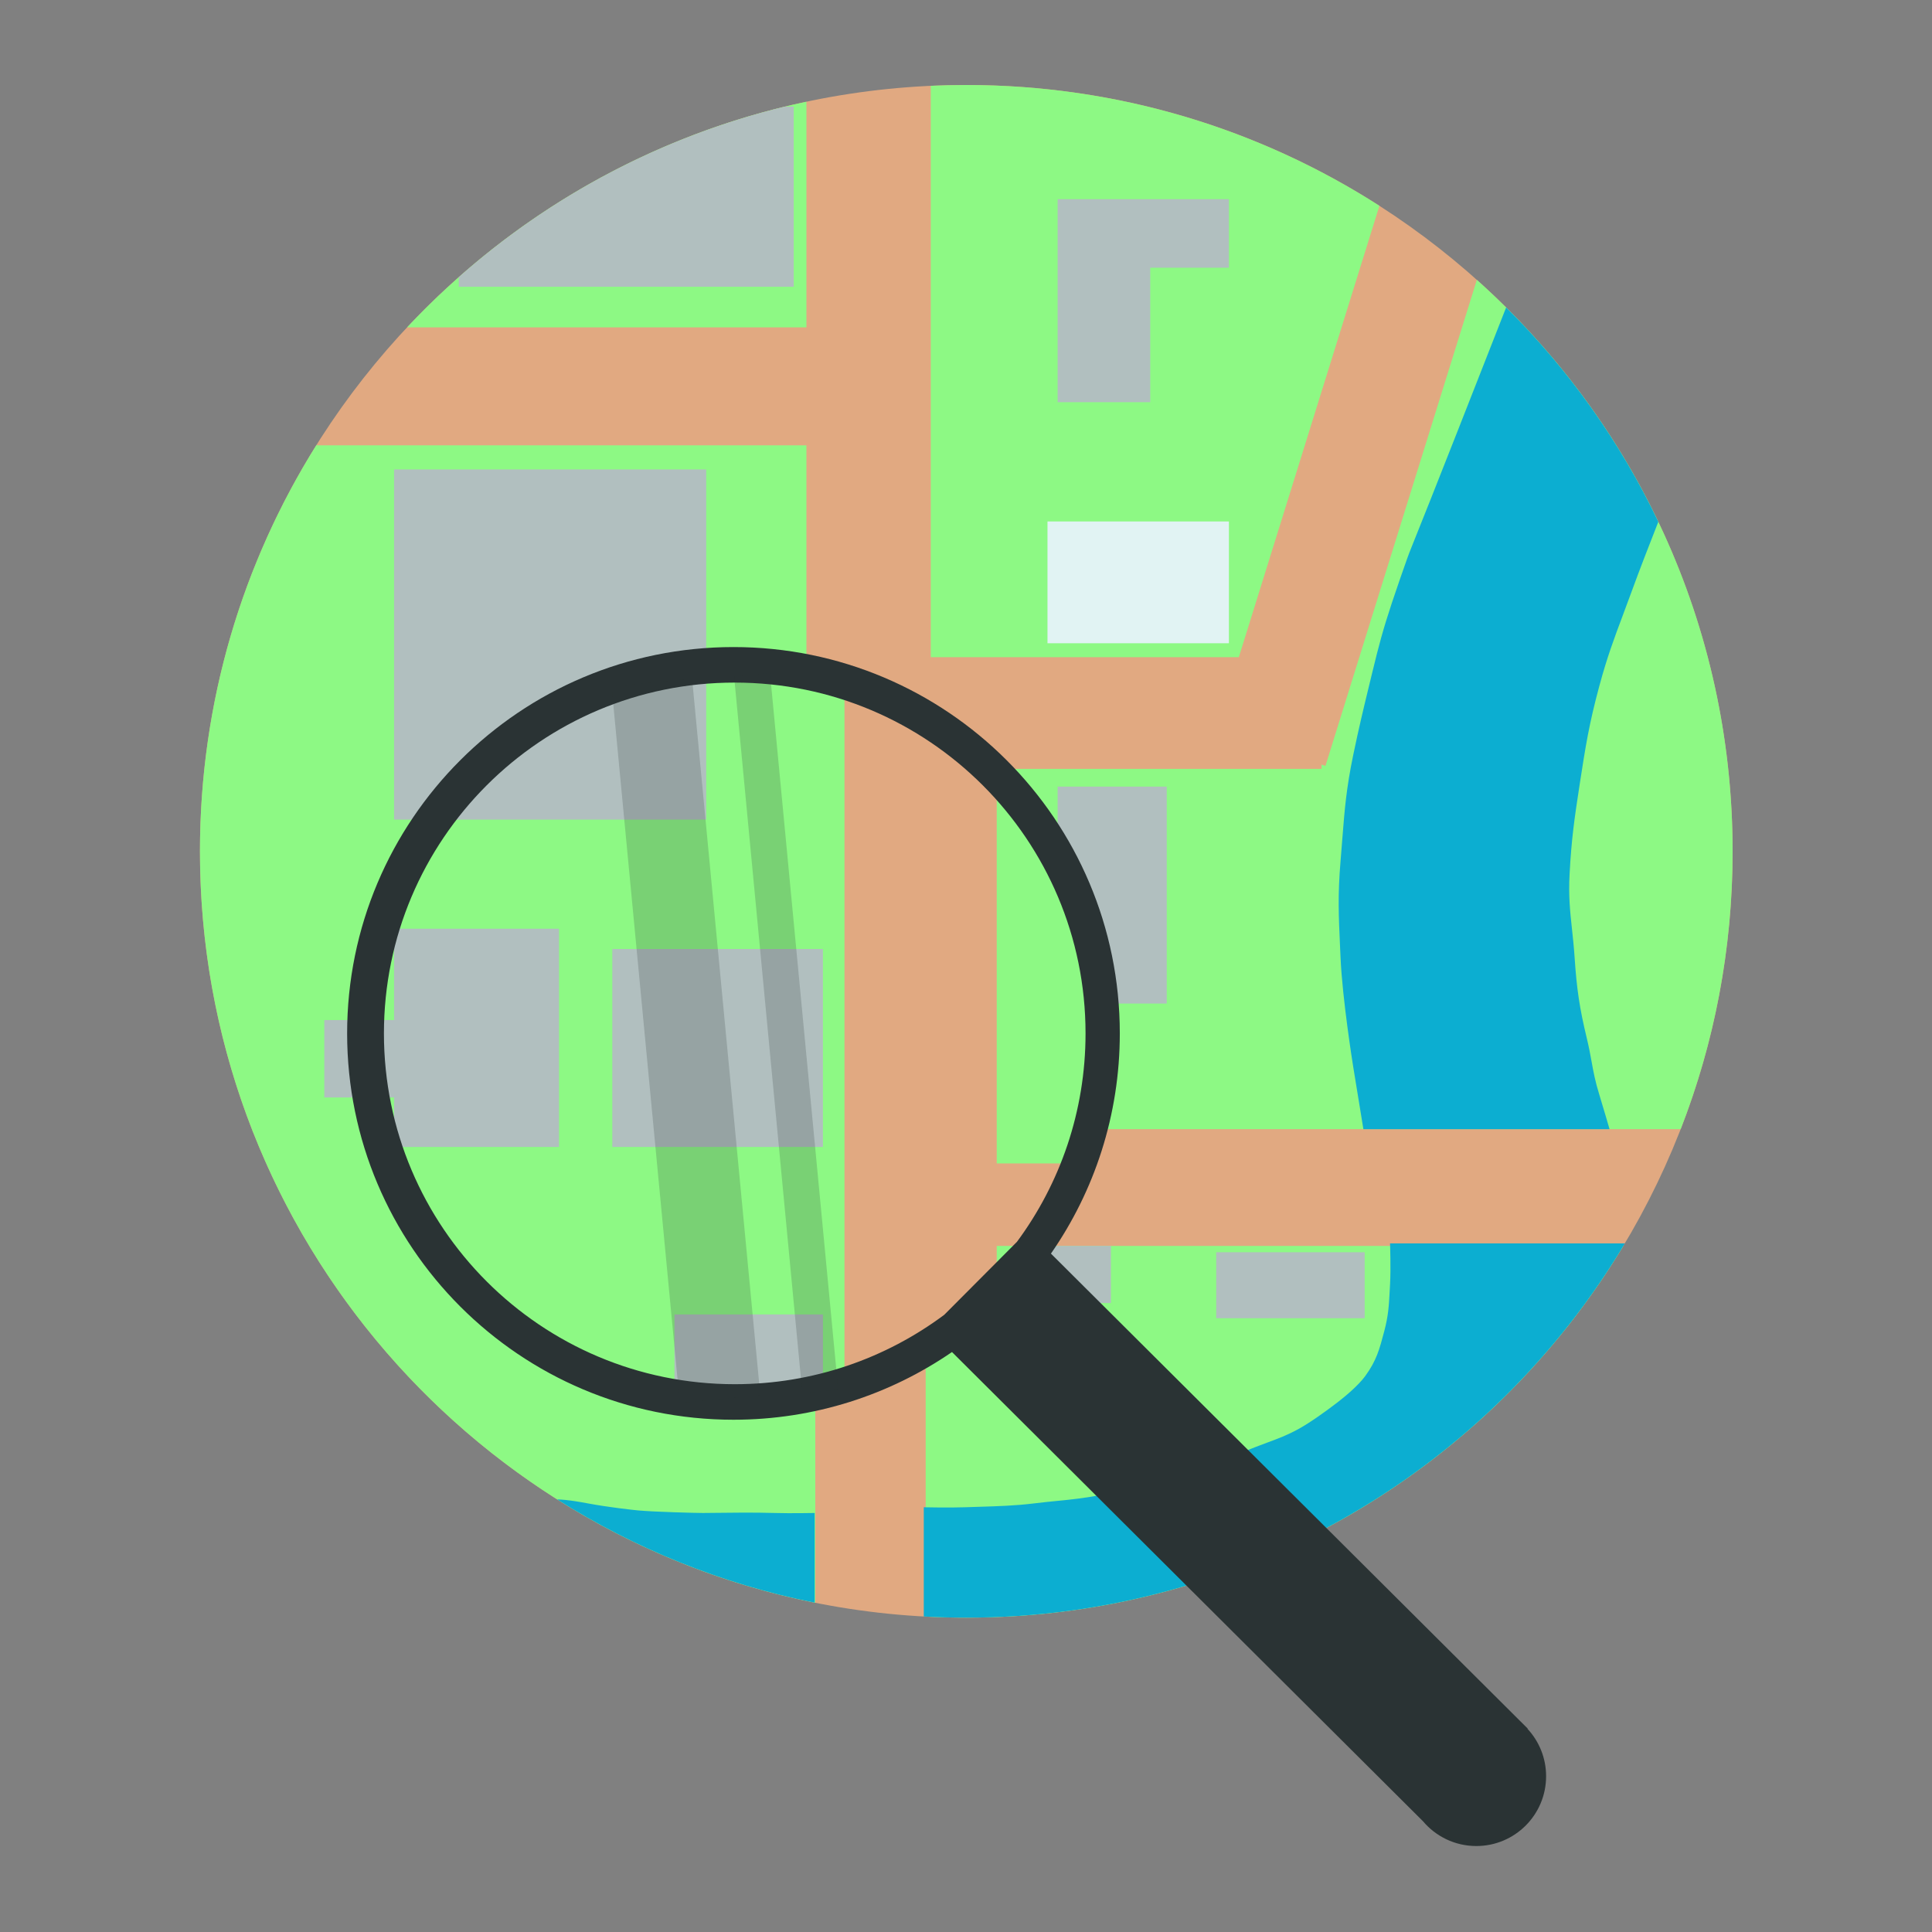<svg width="2000" height="2000" viewBox="0 0 2000 2000" fill="none" xmlns="http://www.w3.org/2000/svg">
<rect x="0" y="0" width="2000" height="2000" fill="#808080" stroke="none"/>
<path d="M1000.29 1674.59C1438.41 1674.59 1793.58 1319.42 1793.58 881.294C1793.58 443.17 1438.41 88 1000.29 88C562.166 88 206.996 443.17 206.996 881.294C206.996 1319.42 562.166 1674.59 1000.29 1674.59Z" fill="#E1A981"/>
<path fill-rule="evenodd" clip-rule="evenodd" d="M421.429 338.86C530.192 222.839 673.434 139.532 834.806 105.287V338.86H421.429ZM327.833 461.006H834.806V688.224H899.163H874.208V1392.21V1394.83V1426.36H843.999V1659.2C480.724 1586.61 207 1265.92 207 881.294C207 726.613 251.271 582.272 327.833 460.25V461.006ZM958.265 1430.3V1673.49C972.183 1674.22 986.195 1674.59 1000.29 1674.59C1289.02 1674.59 1541.72 1520.34 1680.48 1289.76H1114.56H1031.82V1394.83H958.265V1430.3ZM1114.56 1168.93V1204.39H1031.82V795.923H1368.05V791.535L1372.12 792.805L1528.82 289.699C1691.31 434.966 1793.59 646.186 1793.59 881.294C1793.59 982.747 1774.54 1079.75 1739.83 1168.93H1114.56ZM1427.97 213.043L1282.43 680.344H963.519V88.837C975.708 88.281 987.968 88 1000.29 88C1157.79 88 1304.56 133.896 1427.97 213.043Z" fill="#8DF984"/>
<path fill-rule="evenodd" clip-rule="evenodd" d="M1190.74 206.207H1094.86V277.13V416.351H1190.74V277.13H1272.17V206.207H1190.74Z" fill="#B1BFBF"/>
<path d="M1272.17 539.81H1084.35V665.896H1272.17V539.81Z" fill="#E1F3F3"/>
<path d="M1150.02 1289.76H1055.46V1348.86H1150.02V1289.76Z" fill="#B1BFBF"/>
<path d="M731.047 485.96H407.95V848.459H731.047V485.96Z" fill="#B1BFBF"/>
<path fill-rule="evenodd" clip-rule="evenodd" d="M474.934 286.881C569.959 202.832 685.288 141.216 812.629 110.328H821.671V296.831H474.934V286.881Z" fill="#B1BFBF"/>
<path fill-rule="evenodd" clip-rule="evenodd" d="M578.691 961.412H407.949V1055.98H335.713V1136.09H407.949V1187.32H578.691V961.412Z" fill="#B1BFBF"/>
<path d="M851.878 982.426H633.854V1187.32H851.878V982.426Z" fill="#B1BFBF"/>
<path d="M851.88 1360.69H698.212V1442.12H851.88V1360.69Z" fill="#B1BFBF"/>
<path d="M1412.7 1296.33H1259.03V1364.63H1412.7V1296.33Z" fill="#B1BFBF"/>
<path fill-rule="evenodd" clip-rule="evenodd" d="M1150.88 1038.9H1207.81V814.311H1094.86V855.487C1127.61 909.445 1147.67 971.966 1150.88 1038.9Z" fill="#B1BFBF"/>
<path fill-rule="evenodd" clip-rule="evenodd" d="M1716.69 540.149C1708.31 561.418 1697.19 590.013 1689.17 612.047C1685.83 621.239 1682.75 629.431 1679.87 637.122V637.123L1679.85 637.171V637.178V637.182C1670.83 661.218 1663.65 680.371 1655.68 709.895C1645.11 749.032 1641.49 771.617 1635.32 811.684C1629.75 847.905 1626.79 868.341 1624.82 904.935C1623.6 927.409 1625.33 943.385 1627.28 961.496V961.497V961.498V961.5C1628.27 970.629 1629.31 980.301 1630.07 991.62C1632.19 1023.36 1635.08 1043.44 1642.55 1074.36C1644.96 1084.34 1646.35 1092.03 1647.66 1099.26C1649.55 1109.73 1651.28 1119.26 1655.68 1133.47C1659.95 1147.26 1666.19 1168.93 1666.19 1168.93H1411.39L1400.91 1104.77L1400.87 1104.51L1400.85 1104.38C1400.21 1100.39 1389.63 1034.04 1387.75 991.62C1387.58 987.827 1387.41 984.193 1387.25 980.688C1385.75 947.97 1384.76 926.46 1387.75 891.145C1388.42 883.192 1388.99 875.9 1389.52 869.031V869.029V869.028C1391.91 838.451 1393.64 816.262 1400.88 781.476C1407.06 751.784 1411.43 733.781 1417.96 706.915V706.911C1418.79 703.469 1419.67 699.881 1420.58 696.105C1427.5 667.572 1431.72 651.742 1440.94 623.868C1445.8 609.157 1453.03 588.578 1456.57 578.574C1457.97 574.611 1459.45 570.765 1461.03 566.871C1479.88 520.426 1537.92 372.445 1559.15 318.267C1623.6 382.25 1677.14 457.226 1716.69 540.149ZM1000.29 1674.59C1290.11 1674.59 1543.63 1519.17 1682.06 1287.14H1438.97C1438.97 1287.14 1439.93 1313.18 1438.97 1329.82C1438.83 1332.23 1438.71 1334.52 1438.59 1336.7C1437.8 1351.56 1437.25 1361.86 1433.06 1377.76C1428.02 1396.87 1424.97 1408.39 1413.36 1424.39C1405.77 1434.83 1391.18 1446.61 1385.17 1451.25C1383.54 1452.51 1381.91 1453.74 1380.27 1454.98L1379.83 1455.31C1373.37 1460.18 1356.48 1472.64 1343.75 1479.55C1331.97 1485.93 1323.33 1489.12 1312.96 1492.94C1308.92 1494.43 1304.61 1496.02 1299.75 1497.94C1236.57 1522.81 1208.08 1533.94 1141.48 1547.19C1122.67 1550.93 1109.61 1552.23 1094.47 1553.73C1087.08 1554.46 1079.19 1555.24 1069.9 1556.38C1050.96 1558.71 1032.44 1559.26 1013.6 1559.83C1008.54 1559.98 1003.45 1560.13 998.323 1560.32C983.202 1560.88 956.294 1560.32 956.294 1560.32V1673.27C956.338 1673.32 956.382 1673.36 956.425 1673.4C970.947 1674.19 985.574 1674.59 1000.29 1674.59ZM843.342 1659.06V1566.23C843.342 1566.23 818.119 1566.72 801.97 1566.23C780.768 1565.59 754.83 1565.92 739.183 1566.12H739.177H739.173H739.145C734.119 1566.18 730.158 1566.23 727.763 1566.23C719.948 1566.23 677.856 1565.14 660.779 1563.61C655.963 1563.17 629.917 1560.32 608.902 1556.38C600.884 1554.88 588.279 1552.52 576.737 1552.17C657.008 1602.96 747.021 1639.73 843.342 1659.06Z" fill="#0CAED1"/>
<path fill-rule="evenodd" clip-rule="evenodd" d="M759.284 1469.7C843.244 1469.7 921.161 1443.83 985.497 1399.62L1473.01 1885.28C1486.26 1901.01 1506.1 1911 1528.28 1911C1568.18 1911 1600.52 1878.66 1600.52 1838.76C1600.52 1819.81 1593.22 1802.56 1581.28 1789.68L1581.52 1789.44L1087.93 1297.73C1132.87 1233.06 1159.22 1154.49 1159.22 1069.77C1159.22 848.892 980.159 669.837 759.284 669.837C538.408 669.837 359.354 848.892 359.354 1069.77C359.354 1290.64 538.408 1469.7 759.284 1469.7ZM760.598 1432.92C841.91 1432.92 916.98 1406.2 977.504 1361.06L1052.72 1285.56C1097.36 1225.23 1123.75 1150.58 1123.75 1069.77C1123.75 869.202 961.163 706.612 760.598 706.612C560.033 706.612 397.443 869.202 397.443 1069.77C397.443 1270.33 560.033 1432.92 760.598 1432.92Z" fill="#2A3334"/>
<path d="M716.438 702.391L633.087 710.326L703.746 1452.5L787.097 1444.57L716.438 702.391Z" fill="#2A3334" fill-opacity="0.2"/>
<path d="M797.079 696.564L759.941 700.1L830.6 1442.28L867.738 1438.74L797.079 696.564Z" fill="#2A3334" fill-opacity="0.2"/>
</svg>
